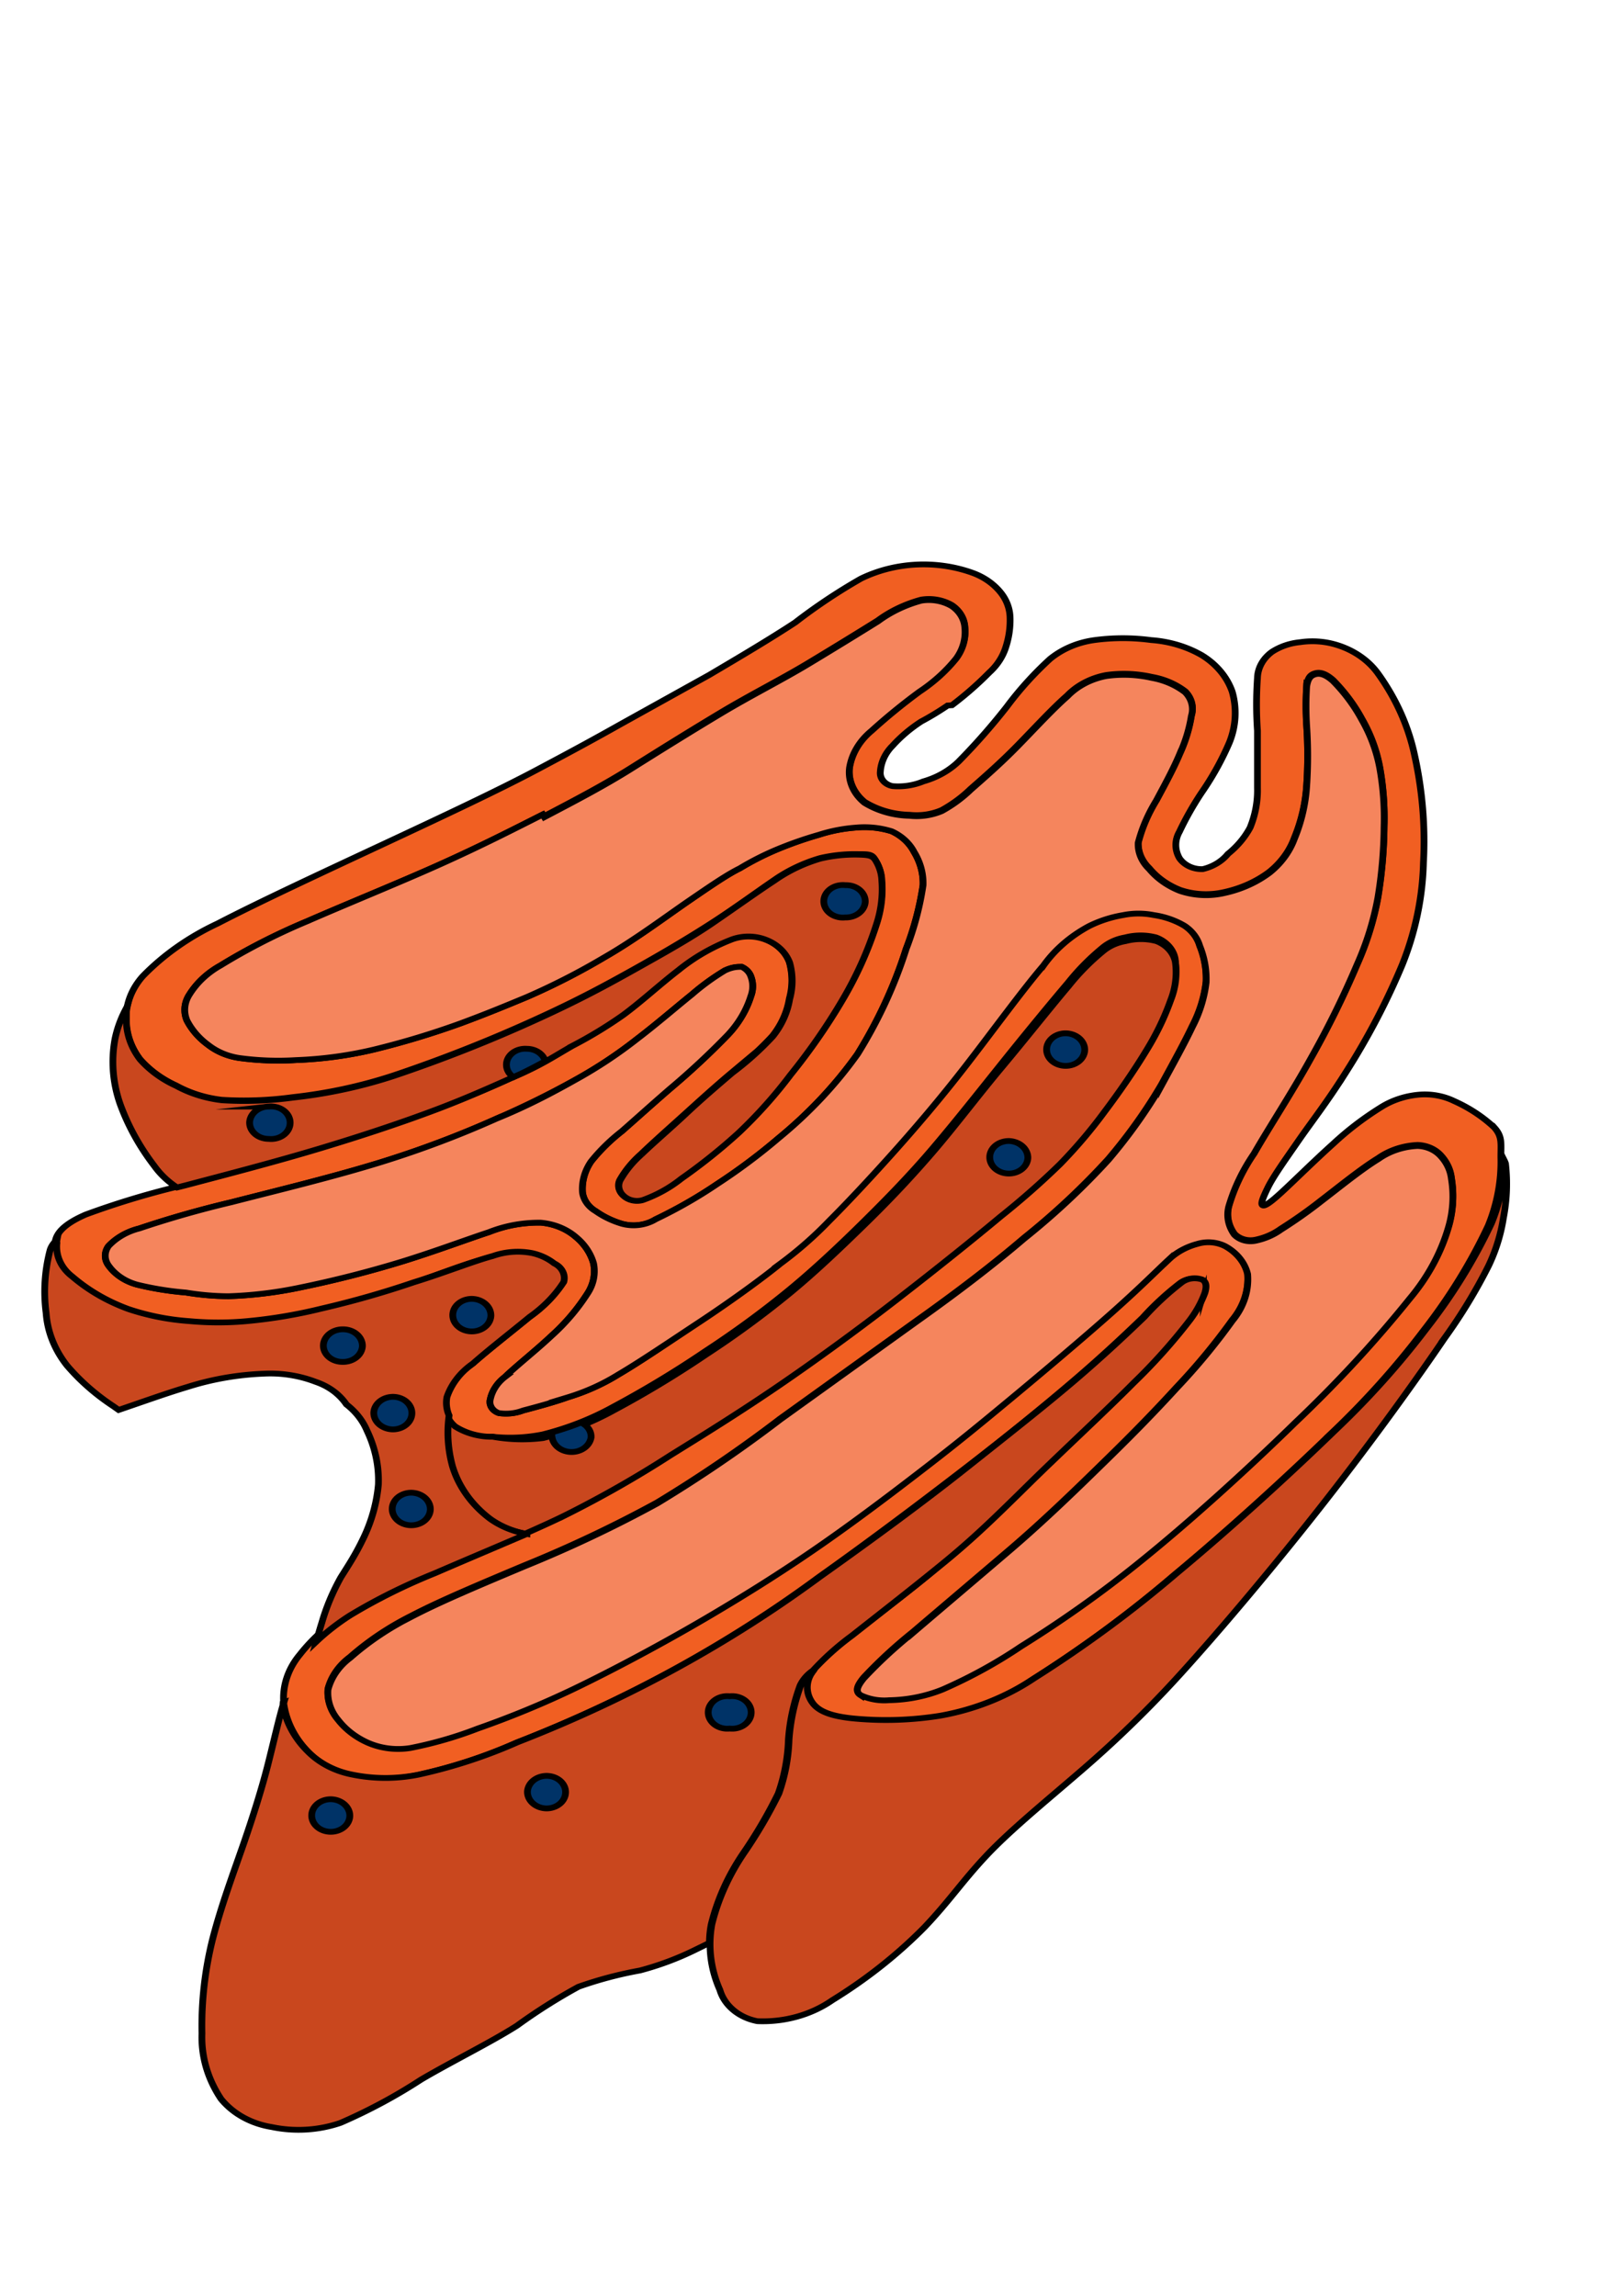 <?xml version="1.0" encoding="UTF-8" standalone="no"?>
<svg
   xmlns:dc="http://purl.org/dc/elements/1.1/"
   xmlns:cc="http://creativecommons.org/ns#"
   xmlns:rdf="http://www.w3.org/1999/02/22-rdf-syntax-ns#"
   xmlns:svg="http://www.w3.org/2000/svg"
   xmlns="http://www.w3.org/2000/svg"
   xmlns:sodipodi="http://sodipodi.sourceforge.net/DTD/sodipodi-0.dtd"
   xmlns:inkscape="http://www.inkscape.org/namespaces/inkscape"
   width="210mm"
   height="297mm"
   viewBox="0 0 210 297"
   version="1.1"
   id="svg8"
   inkscape:version="1.0.1 (3bc2e813f5, 2020-09-07)"
   sodipodi:docname="goldzi.svg">
  <defs
     id="defs2" />
  <sodipodi:namedview
     id="base"
     pagecolor="#ffffff"
     bordercolor="#666666"
     borderopacity="1.0"
     inkscape:pageopacity="0.0"
     inkscape:pageshadow="2"
     inkscape:zoom="0.35"
     inkscape:cx="-408.99217"
     inkscape:cy="70.186658"
     inkscape:document-units="mm"
     inkscape:current-layer="layer1"
     inkscape:document-rotation="0"
     showgrid="false"
     inkscape:window-width="1920"
     inkscape:window-height="1001"
     inkscape:window-x="-9"
     inkscape:window-y="-9"
     inkscape:window-maximized="1" />
  <g
     inkscape:label="Layer 1"
     inkscape:groupmode="layer"
     id="layer1">
    <g
       id="g6123"
       transform="matrix(3.977,0,0,3.398,-2242.822,-218.57)">
      <path
         class="cls-20"
         d="m 594.919,91.172 a 11.85,11.85 0 0 0 1.21,-1.24 2.26,2.26 0 0 0 0.55,-1 3.81,3.81 0 0 0 0.13,-1.13 1.75,1.75 0 0 0 -0.31,-0.93 2.11,2.11 0 0 0 -0.91,-0.74 4.11,4.11 0 0 0 -3.63,0.22 18.52,18.52 0 0 0 -2.14,1.67 c -0.82,0.63 -1.8,1.31 -2.8,2 l -2.86,1.86 c -0.85,0.56 -1.54,1 -2.78,1.77 -1.24,0.77 -3.06,1.77 -5,2.83 -1.94,1.06 -4,2.18 -5.35,3 a 8.41,8.41 0 0 0 -2.43,2 2.66,2.66 0 0 0 -0.55,1.62 2.77,2.77 0 0 0 0.45,1.54 3.57,3.57 0 0 0 1.17,1 3.67,3.67 0 0 0 1.49,0.55 10,10 0 0 0 2.31,-0.1 14.11,14.11 0 0 0 3.29,-0.83 44.15,44.15 0 0 0 4.65,-2.15 c 1.37,-0.73 2.26,-1.3 3.15,-1.88 0.89,-0.58 1.79,-1.2 2.57,-1.79 0.78,-0.59 1.46,-1.18 2,-1.61 a 4.82,4.82 0 0 1 1.5,-0.84 4.23,4.23 0 0 1 1.27,-0.15 c 0.3,0 0.42,0 0.51,0.19 a 1.76,1.76 0 0 1 0.22,0.81 4.9,4.9 0 0 1 -0.18,1.67 15.34,15.34 0 0 1 -1.1,2.86 24.08,24.08 0 0 1 -1.69,2.85 17.16,17.16 0 0 1 -1.68,2.2 19.65,19.65 0 0 1 -1.88,1.76 4.21,4.21 0 0 1 -1.25,0.81 0.59,0.59 0 0 1 -0.63,-0.17 0.54,0.54 0 0 1 -0.11,-0.57 3.8,3.8 0 0 1 0.7,-1 c 0.38,-0.43 0.93,-1 1.45,-1.55 0.52,-0.55 1,-1.06 1.5,-1.55 a 10.48,10.48 0 0 0 1.32,-1.39 3.34,3.34 0 0 0 0.55,-1.42 3,3 0 0 0 0,-1.39 1.43,1.43 0 0 0 -0.75,-0.86 1.36,1.36 0 0 0 -1.18,0 6.23,6.23 0 0 0 -1.68,1.14 c -0.6,0.54 -1.21,1.2 -1.8,1.71 a 14.08,14.08 0 0 1 -1.66,1.18 c -0.51,0.34 -1,0.66 -1.67,1.06 -0.67,0.4 -1.64,0.87 -2.75,1.36 -1.11,0.49 -2.39,1 -3.81,1.49 -1.42,0.49 -3,1 -4.36,1.4 a 24.26,24.26 0 0 0 -3.23,1.13 c -0.71,0.36 -1,0.73 -1,1.13 a 1.52,1.52 0 0 0 0.5,1.28 5.78,5.78 0 0 0 1.83,1.24 7,7 0 0 0 2,0.46 8.66,8.66 0 0 0 1.84,0 14.21,14.21 0 0 0 2.44,-0.48 27.35,27.35 0 0 0 3,-1 c 1,-0.41 1.93,-0.85 2.57,-1 a 2.11,2.11 0 0 1 1.29,-0.11 1.69,1.69 0 0 1 0.71,0.39 0.64,0.64 0 0 1 0.31,0.71 4.57,4.57 0 0 1 -1.1,1.32 c -0.59,0.57 -1.34,1.25 -1.85,1.78 a 2.57,2.57 0 0 0 -0.85,1.28 1.32,1.32 0 0 0 0.35,1.15 2,2 0 0 0 1.2,0.31 4.65,4.65 0 0 0 1.63,-0.09 8.76,8.76 0 0 0 2.29,-1.05 33,33 0 0 0 3,-2.12 31.8,31.8 0 0 0 2.74,-2.35 c 0.85,-0.82 1.67,-1.73 2.44,-2.62 0.77,-0.89 1.5,-1.77 2.22,-2.76 0.72,-0.99 1.45,-2.07 2.23,-3.21 0.78,-1.14 1.61,-2.32 2.17,-3.09 a 8.38,8.38 0 0 1 1.11,-1.32 1.46,1.46 0 0 1 0.75,-0.4 1.7,1.7 0 0 1 1,0 1.06,1.06 0 0 1 0.62,0.8 3.3,3.3 0 0 1 -0.15,1.44 10.84,10.84 0 0 1 -0.77,1.88 c -0.38,0.74 -0.89,1.61 -1.38,2.37 a 18.43,18.43 0 0 1 -1.45,2 27.76,27.76 0 0 1 -1.94,2 c -0.86,0.84 -2,1.94 -3.32,3.11 -1.32,1.17 -2.75,2.4 -4,3.41 -1.25,1.01 -2.35,1.79 -3.41,2.56 a 35,35 0 0 1 -3.45,2.3 c -1.35,0.77 -3,1.56 -4.27,2.19 a 18.17,18.17 0 0 0 -2.75,1.6 6.48,6.48 0 0 0 -1.59,1.65 2.85,2.85 0 0 0 -0.52,1.85 3.53,3.53 0 0 0 0.8,1.85 2.65,2.65 0 0 0 1.37,0.88 4.63,4.63 0 0 0 2.18,0 15.16,15.16 0 0 0 3.21,-1.23 41.12,41.12 0 0 0 9.85,-6.31 c 1.65,-1.37 3.35,-2.87 4.77,-4.15 1.42,-1.28 2.56,-2.37 3.51,-3.32 0.95,-0.95 1.7,-1.78 2.26,-2.41 a 9.91,9.91 0 0 1 1.2,-1.3 0.64,0.64 0 0 1 0.69,-0.12 c 0.13,0.09 0.14,0.26 0.08,0.5 a 4.25,4.25 0 0 1 -0.53,1.1 21.11,21.11 0 0 1 -1.78,2.32 c -0.94,1.11 -2.32,2.64 -3.39,3.83 -1.07,1.19 -1.81,2 -2.77,3 -0.96,1 -2.16,2 -3,2.79 a 6.33,6.33 0 0 0 -1.4,1.55 1.11,1.11 0 0 0 0.08,1.12 c 0.21,0.3 0.61,0.48 1.35,0.56 a 9.54,9.54 0 0 0 2.78,-0.11 7.37,7.37 0 0 0 3.05,-1.42 41.17,41.17 0 0 0 4.64,-4 c 1.79,-1.74 3.74,-3.83 5.13,-5.41 a 31,31 0 0 0 3,-3.91 21.85,21.85 0 0 0 2.11,-4 7.36,7.36 0 0 0 0.41,-2.6 c 0,-0.55 0.05,-0.79 -0.22,-1.14 a 4.75,4.75 0 0 0 -1.3,-1 1.93,1.93 0 0 0 -1.18,-0.24 2.52,2.52 0 0 0 -1.18,0.46 10.42,10.42 0 0 0 -1.57,1.4 c -0.61,0.64 -1.29,1.43 -1.7,1.87 -0.41,0.44 -0.56,0.53 -0.61,0.47 -0.05,-0.06 0,-0.24 0.18,-0.67 0.18,-0.43 0.58,-1.08 1,-1.79 0.42,-0.71 0.92,-1.45 1.54,-2.6 a 28.9,28.9 0 0 0 1.83,-4.09 12.81,12.81 0 0 0 0.69,-3.88 17.59,17.59 0 0 0 -0.29,-4.11 9,9 0 0 0 -1.19,-3.1 2.61,2.61 0 0 0 -1.38,-1.1 2.32,2.32 0 0 0 -1.15,-0.09 1.85,1.85 0 0 0 -0.92,0.37 1.35,1.35 0 0 0 -0.47,1 16.8,16.8 0 0 0 0,2 c 0,0.76 0,1.54 0,2.17 a 4.28,4.28 0 0 1 -0.24,1.52 3.22,3.22 0 0 1 -0.72,1 1.48,1.48 0 0 1 -0.82,0.58 0.84,0.84 0 0 1 -0.76,-0.42 1.14,1.14 0 0 1 0,-1 12.46,12.46 0 0 1 0.71,-1.47 11.56,11.56 0 0 0 0.92,-1.94 3.44,3.44 0 0 0 0.09,-1.92 2.62,2.62 0 0 0 -1,-1.4 3.46,3.46 0 0 0 -1.64,-0.57 5.92,5.92 0 0 0 -1.84,0 2.7,2.7 0 0 0 -1.45,0.72 12.49,12.49 0 0 0 -1.4,1.81 23.6,23.6 0 0 1 -1.57,2.09 2.64,2.64 0 0 1 -1.15,0.76 1.87,1.87 0 0 1 -1,0.18 0.51,0.51 0 0 1 -0.4,-0.54 1.67,1.67 0 0 1 0.4,-1 5,5 0 0 1 0.93,-0.92 9,9 0 0 0 0.86,-0.61 z m -13.31,4.16 c -1,0.59 -2,1.19 -3.33,1.89 -1.33,0.7 -3,1.49 -4.33,2.17 a 19.57,19.57 0 0 0 -2.83,1.69 3,3 0 0 0 -1,1.09 1.2,1.2 0 0 0 -0.09,1 2.6,2.6 0 0 0 0.7,0.94 2,2 0 0 0 1,0.49 8,8 0 0 0 1.85,0.08 11.23,11.23 0 0 0 2.53,-0.4 26,26 0 0 0 2.83,-1 c 0.83,-0.36 1.43,-0.65 2.15,-1 a 21.63,21.63 0 0 0 2.52,-1.51 c 1,-0.67 2,-1.55 2.76,-2.16 0.76,-0.61 1.25,-1 1.65,-1.23 a 8.82,8.82 0 0 1 1.17,-0.7 11.32,11.32 0 0 1 1.41,-0.58 4.53,4.53 0 0 1 1.18,-0.27 2.58,2.58 0 0 1 1.18,0.14 1.65,1.65 0 0 1 0.73,0.79 2.55,2.55 0 0 1 0.29,1.26 12.92,12.92 0 0 1 -0.55,2.43 19.21,19.21 0 0 1 -1.58,4 15.85,15.85 0 0 1 -2.57,3.2 19.93,19.93 0 0 1 -2,1.75 15,15 0 0 1 -2,1.34 1.24,1.24 0 0 1 -1.1,0.17 2.75,2.75 0 0 1 -0.85,-0.48 1,1 0 0 1 -0.43,-0.72 2.07,2.07 0 0 1 0.28,-1.17 6.59,6.59 0 0 1 1,-1.15 c 0.42,-0.43 0.91,-0.95 1.55,-1.6 a 27.3,27.3 0 0 0 1.9,-2.07 4,4 0 0 0 0.75,-1.48 1.22,1.22 0 0 0 0,-0.74 0.61,0.61 0 0 0 -0.3,-0.37 c -0.13,0 -0.3,0 -0.55,0.14 a 7.83,7.83 0 0 0 -1.07,0.91 c -0.5,0.47 -1.15,1.13 -1.79,1.7 a 14.94,14.94 0 0 1 -2,1.55 28.79,28.79 0 0 1 -2.57,1.48 30.48,30.48 0 0 1 -3.74,1.65 c -1.54,0.56 -3.45,1.1 -4.88,1.53 a 30.07,30.07 0 0 0 -3,1 2,2 0 0 0 -1,0.67 0.7,0.7 0 0 0 0,0.74 1.68,1.68 0 0 0 0.93,0.73 8.74,8.74 0 0 0 1.59,0.3 7.5,7.5 0 0 0 1.38,0.14 11.59,11.59 0 0 0 2.33,-0.33 32.08,32.08 0 0 0 3.35,-1 c 1.1,-0.4 2.07,-0.83 2.8,-1.11 a 3.83,3.83 0 0 1 1.68,-0.36 1.87,1.87 0 0 1 1.15,0.55 2.07,2.07 0 0 1 0.57,1 1.73,1.73 0 0 1 -0.21,1.17 7.7,7.7 0 0 1 -1.17,1.6 c -0.51,0.56 -1.13,1.13 -1.5,1.55 a 1.51,1.51 0 0 0 -0.49,0.92 0.46,0.46 0 0 0 0.29,0.46 1.36,1.36 0 0 0 0.79,-0.1 c 0.39,-0.12 1,-0.31 1.45,-0.5 a 6.5,6.5 0 0 0 1.65,-0.87 c 0.7,-0.48 1.67,-1.25 2.64,-2.05 0.97,-0.8 2,-1.61 2.63,-2.21 a 13.32,13.32 0 0 0 1.58,-1.62 c 0.54,-0.63 1.24,-1.5 2,-2.49 0.76,-0.99 1.59,-2.12 2.47,-3.45 0.88,-1.33 1.83,-2.86 2.51,-3.79 a 4.6,4.6 0 0 1 1.48,-1.5 3.57,3.57 0 0 1 1.11,-0.42 2.17,2.17 0 0 1 1,0 2.46,2.46 0 0 1 1,0.41 1.39,1.39 0 0 1 0.49,0.76 3.84,3.84 0 0 1 0.21,1.39 5.52,5.52 0 0 1 -0.45,1.7 c -0.26,0.64 -0.6,1.36 -1,2.22 a 20.25,20.25 0 0 1 -1.73,2.84 26,26 0 0 1 -2.74,3 c -1,1 -2.11,2 -3.48,3.14 l -4.46,3.75 a 44.76,44.76 0 0 1 -4,3.19 39.33,39.33 0 0 1 -4.33,2.4 c -1.42,0.7 -2.71,1.33 -3.66,1.91 a 9.42,9.42 0 0 0 -2,1.57 2.25,2.25 0 0 0 -0.72,1.21 1.75,1.75 0 0 0 0.33,1.15 2.61,2.61 0 0 0 0.95,0.86 2.16,2.16 0 0 0 1.4,0.21 11.5,11.5 0 0 0 2.19,-0.74 28.54,28.54 0 0 0 3.11,-1.5 c 1.3,-0.73 2.93,-1.75 4.34,-2.72 1.41,-0.97 2.62,-1.87 3.83,-2.86 1.21,-0.99 2.43,-2.08 3.37,-2.93 0.94,-0.85 1.6,-1.48 2.63,-2.48 1.03,-1 2.43,-2.38 3.38,-3.37 0.95,-0.99 1.45,-1.59 1.83,-2 a 2.07,2.07 0 0 1 0.92,-0.59 1.07,1.07 0 0 1 0.9,0.08 1.65,1.65 0 0 1 0.74,1.07 2.72,2.72 0 0 1 -0.5,1.78 23.81,23.81 0 0 1 -1.81,2.56 c -0.68,0.87 -1.36,1.69 -2.26,2.72 -0.9,1.03 -2,2.29 -3.18,3.47 -1.18,1.18 -2.31,2.3 -3.14,3.13 a 16.41,16.41 0 0 0 -1.6,1.73 c -0.25,0.36 -0.26,0.52 -0.1,0.64 a 1.59,1.59 0 0 0 0.93,0.19 4.26,4.26 0 0 0 1.74,-0.41 15.52,15.52 0 0 0 2.55,-1.64 39,39 0 0 0 3.88,-3.23 c 1.58,-1.49 3.46,-3.48 5.05,-5.3 a 46,46 0 0 0 3.73,-4.73 7.93,7.93 0 0 0 1.27,-2.8 4.82,4.82 0 0 0 0.07,-1.74 1.64,1.64 0 0 0 -0.37,-0.89 1,1 0 0 0 -0.73,-0.36 2.18,2.18 0 0 0 -1.28,0.5 c -0.56,0.4 -1.27,1.08 -1.84,1.59 a 15.79,15.79 0 0 1 -1.33,1.1 2,2 0 0 1 -0.83,0.42 0.68,0.68 0 0 1 -0.68,-0.23 1.45,1.45 0 0 1 -0.18,-1.09 7.65,7.65 0 0 1 0.82,-2 c 0.49,-1 1.23,-2.32 1.85,-3.63 a 38.08,38.08 0 0 0 1.5,-3.56 12.55,12.55 0 0 0 0.68,-2.56 20.42,20.42 0 0 0 0.2,-2.69 12.49,12.49 0 0 0 -0.14,-2.23 6.47,6.47 0 0 0 -0.58,-1.84 6.55,6.55 0 0 0 -0.94,-1.48 c -0.29,-0.3 -0.47,-0.3 -0.6,-0.25 -0.13,0.05 -0.22,0.15 -0.26,0.46 a 14.27,14.27 0 0 0 0,1.49 19.69,19.69 0 0 1 0,2.31 7.2,7.2 0 0 1 -0.4,2 3,3 0 0 1 -0.81,1.29 3.54,3.54 0 0 1 -1.46,0.77 2.28,2.28 0 0 1 -1.45,-0.08 2.51,2.51 0 0 1 -1,-0.83 1.42,1.42 0 0 1 -0.36,-1 6.43,6.43 0 0 1 0.59,-1.61 c 0.27,-0.59 0.56,-1.21 0.76,-1.77 a 6.25,6.25 0 0 0 0.38,-1.45 1,1 0 0 0 -0.2,-0.9 2.32,2.32 0 0 0 -1.09,-0.55 3.54,3.54 0 0 0 -1.48,-0.07 2.28,2.28 0 0 0 -1.27,0.78 c -0.47,0.48 -1.05,1.22 -1.61,1.89 -0.56,0.67 -1.12,1.24 -1.53,1.66 a 4.53,4.53 0 0 1 -0.94,0.81 1.82,1.82 0 0 1 -1.05,0.18 2.61,2.61 0 0 1 -1.46,-0.49 1.6,1.6 0 0 1 -0.49,-1.35 2.42,2.42 0 0 1 0.71,-1.39 20.52,20.52 0 0 1 1.57,-1.5 5.65,5.65 0 0 0 1.19,-1.26 1.89,1.89 0 0 0 0.28,-1.17 1.12,1.12 0 0 0 -0.42,-0.82 1.32,1.32 0 0 0 -1,-0.21 4,4 0 0 0 -1.41,0.79 c -0.59,0.43 -1.38,1 -2.26,1.62 -0.88,0.62 -1.87,1.2 -2.84,1.88 -0.97,0.68 -2,1.43 -2.91,2.1 -0.91,0.67 -1.88,1.26 -2.84,1.85 z"
         id="path3185-0"
         style="fill:#f15f22;fill-rule:evenodd;stroke:#000000;stroke-width:0.22px;stroke-miterlimit:22.93" />
      <path
         class="cls-21"
         d="m 581.609,95.332 c -1,0.59 -2,1.19 -3.33,1.89 -1.33,0.7 -3,1.49 -4.33,2.17 a 19.57,19.57 0 0 0 -2.83,1.69 3,3 0 0 0 -1,1.09 1.2,1.2 0 0 0 -0.09,1 2.6,2.6 0 0 0 0.7,0.94 2,2 0 0 0 1,0.49 8,8 0 0 0 1.85,0.08 11.23,11.23 0 0 0 2.53,-0.4 24.09,24.09 0 0 0 2.83,-1 c 0.83,-0.36 1.43,-0.65 2.15,-1 a 21.63,21.63 0 0 0 2.52,-1.51 c 1,-0.67 2,-1.55 2.76,-2.16 0.76,-0.61 1.25,-1 1.65,-1.23 a 8.82,8.82 0 0 1 1.17,-0.7 11.32,11.32 0 0 1 1.41,-0.58 4.53,4.53 0 0 1 1.18,-0.27 2.58,2.58 0 0 1 1.18,0.14 1.65,1.65 0 0 1 0.73,0.79 2.55,2.55 0 0 1 0.29,1.26 12.92,12.92 0 0 1 -0.55,2.43 19.21,19.21 0 0 1 -1.58,4 15.85,15.85 0 0 1 -2.57,3.2 19.93,19.93 0 0 1 -2,1.75 15,15 0 0 1 -2,1.34 1.23,1.23 0 0 1 -1.1,0.17 2.75,2.75 0 0 1 -0.85,-0.48 1,1 0 0 1 -0.43,-0.72 2.07,2.07 0 0 1 0.28,-1.17 6.59,6.59 0 0 1 1,-1.15 c 0.42,-0.43 0.91,-0.95 1.55,-1.6 a 27.3,27.3 0 0 0 1.9,-2.07 4,4 0 0 0 0.75,-1.48 1.22,1.22 0 0 0 0,-0.74 0.61,0.61 0 0 0 -0.3,-0.37 c -0.13,0 -0.3,0 -0.55,0.14 a 7.83,7.83 0 0 0 -1.07,0.91 c -0.5,0.47 -1.15,1.13 -1.79,1.7 a 14.94,14.94 0 0 1 -2,1.55 c -0.73,0.48 -1.56,1 -2.57,1.48 a 30.48,30.48 0 0 1 -3.74,1.65 c -1.54,0.56 -3.45,1.1 -4.88,1.53 a 30.07,30.07 0 0 0 -3,1 2,2 0 0 0 -1,0.67 0.7,0.7 0 0 0 0,0.74 1.68,1.68 0 0 0 0.93,0.73 8.74,8.74 0 0 0 1.59,0.3 7.5,7.5 0 0 0 1.38,0.14 11.59,11.59 0 0 0 2.33,-0.33 32.08,32.08 0 0 0 3.35,-1 c 1.1,-0.4 2.07,-0.83 2.8,-1.11 a 3.83,3.83 0 0 1 1.68,-0.36 1.87,1.87 0 0 1 1.15,0.55 2.07,2.07 0 0 1 0.57,1 1.73,1.73 0 0 1 -0.21,1.17 7.7,7.7 0 0 1 -1.17,1.6 c -0.51,0.56 -1.13,1.13 -1.5,1.55 a 1.51,1.51 0 0 0 -0.49,0.92 0.46,0.46 0 0 0 0.29,0.46 1.36,1.36 0 0 0 0.79,-0.1 c 0.39,-0.12 1,-0.31 1.45,-0.5 a 6.5,6.5 0 0 0 1.65,-0.87 c 0.7,-0.48 1.67,-1.25 2.64,-2 0.97,-0.75 2,-1.62 2.63,-2.22 a 13.32,13.32 0 0 0 1.58,-1.62 c 0.54,-0.63 1.24,-1.5 2,-2.49 0.76,-0.99 1.59,-2.12 2.47,-3.45 0.88,-1.33 1.83,-2.86 2.51,-3.79 a 4.6,4.6 0 0 1 1.48,-1.5 3.57,3.57 0 0 1 1.11,-0.42 2.17,2.17 0 0 1 1,0 2.46,2.46 0 0 1 1,0.41 1.39,1.39 0 0 1 0.49,0.76 3.84,3.84 0 0 1 0.21,1.39 5.52,5.52 0 0 1 -0.45,1.7 c -0.26,0.64 -0.6,1.36 -1,2.22 a 20.25,20.25 0 0 1 -1.73,2.84 26,26 0 0 1 -2.74,3 c -1,1 -2.11,2 -3.48,3.14 l -4.46,3.75 a 44.76,44.76 0 0 1 -4,3.19 39.33,39.33 0 0 1 -4.33,2.4 c -1.42,0.7 -2.71,1.33 -3.66,1.91 a 9.42,9.42 0 0 0 -2,1.57 2.25,2.25 0 0 0 -0.72,1.21 1.75,1.75 0 0 0 0.33,1.15 2.61,2.61 0 0 0 0.95,0.86 2.16,2.16 0 0 0 1.4,0.21 11.5,11.5 0 0 0 2.19,-0.74 28.54,28.54 0 0 0 3.11,-1.5 c 1.3,-0.73 2.93,-1.75 4.34,-2.72 1.41,-0.97 2.62,-1.87 3.83,-2.86 1.21,-0.99 2.43,-2.08 3.37,-2.93 0.94,-0.85 1.6,-1.48 2.63,-2.48 1.03,-1 2.43,-2.38 3.38,-3.37 0.95,-0.99 1.45,-1.59 1.83,-2 a 2.07,2.07 0 0 1 0.92,-0.59 1.07,1.07 0 0 1 0.9,0.08 1.65,1.65 0 0 1 0.74,1.07 2.72,2.72 0 0 1 -0.5,1.78 23.81,23.81 0 0 1 -1.81,2.56 c -0.68,0.87 -1.36,1.69 -2.26,2.72 -0.9,1.03 -2,2.29 -3.18,3.47 -1.18,1.18 -2.31,2.3 -3.14,3.13 a 16.41,16.41 0 0 0 -1.6,1.73 c -0.25,0.36 -0.26,0.52 -0.1,0.64 a 1.59,1.59 0 0 0 0.93,0.19 4.26,4.26 0 0 0 1.74,-0.41 15.52,15.52 0 0 0 2.55,-1.64 39,39 0 0 0 3.88,-3.23 c 1.58,-1.49 3.46,-3.48 5.05,-5.3 a 46,46 0 0 0 3.73,-4.73 7.93,7.93 0 0 0 1.27,-2.8 4.82,4.82 0 0 0 0.07,-1.74 1.64,1.64 0 0 0 -0.37,-0.89 1,1 0 0 0 -0.73,-0.36 2.18,2.18 0 0 0 -1.28,0.5 c -0.56,0.4 -1.27,1.08 -1.84,1.59 a 15.79,15.79 0 0 1 -1.33,1.1 2,2 0 0 1 -0.83,0.42 0.68,0.68 0 0 1 -0.68,-0.23 1.45,1.45 0 0 1 -0.18,-1.09 7.65,7.65 0 0 1 0.82,-2 c 0.49,-1 1.23,-2.32 1.85,-3.63 a 38.08,38.08 0 0 0 1.5,-3.56 12.55,12.55 0 0 0 0.68,-2.56 20.42,20.42 0 0 0 0.2,-2.69 12.49,12.49 0 0 0 -0.14,-2.23 6.47,6.47 0 0 0 -0.58,-1.84 6.55,6.55 0 0 0 -0.94,-1.48 c -0.29,-0.3 -0.47,-0.3 -0.6,-0.25 -0.13,0.05 -0.22,0.15 -0.26,0.46 a 14.27,14.27 0 0 0 0,1.49 19.69,19.69 0 0 1 0,2.31 7.2,7.2 0 0 1 -0.4,2 3,3 0 0 1 -0.81,1.29 3.54,3.54 0 0 1 -1.46,0.77 2.28,2.28 0 0 1 -1.45,-0.08 2.51,2.51 0 0 1 -1,-0.83 1.42,1.42 0 0 1 -0.36,-1 6.43,6.43 0 0 1 0.59,-1.61 c 0.27,-0.59 0.56,-1.21 0.76,-1.77 a 6.25,6.25 0 0 0 0.38,-1.45 1,1 0 0 0 -0.2,-0.9 2.32,2.32 0 0 0 -1.09,-0.55 3.54,3.54 0 0 0 -1.48,-0.07 2.28,2.28 0 0 0 -1.27,0.78 c -0.47,0.48 -1.05,1.22 -1.61,1.89 -0.56,0.67 -1.12,1.24 -1.53,1.66 a 4.53,4.53 0 0 1 -0.94,0.81 1.82,1.82 0 0 1 -1.05,0.18 2.61,2.61 0 0 1 -1.46,-0.49 1.6,1.6 0 0 1 -0.49,-1.35 2.42,2.42 0 0 1 0.71,-1.39 20.52,20.52 0 0 1 1.57,-1.5 5.65,5.65 0 0 0 1.19,-1.26 1.89,1.89 0 0 0 0.28,-1.17 1.12,1.12 0 0 0 -0.42,-0.82 1.32,1.32 0 0 0 -1,-0.21 4,4 0 0 0 -1.41,0.79 c -0.59,0.43 -1.38,1 -2.26,1.62 -0.88,0.62 -1.87,1.2 -2.84,1.88 -0.97,0.68 -2,1.43 -2.91,2.1 -0.91,0.67 -1.88,1.26 -2.84,1.85 z"
         id="path3187-3"
         style="fill:#f5855d;fill-rule:evenodd;stroke:#000000;stroke-width:0.22px;stroke-miterlimit:22.93" />
      <path
         class="cls-22"
         d="m 568.079,102.662 a 4.73,4.73 0 0 0 -0.39,1.22 5.6,5.6 0 0 0 0.17,2.48 9.33,9.33 0 0 0 1.11,2.35 3,3 0 0 0 0.74,0.82 l 0.27,-0.08 c 1.36,-0.42 2.94,-0.9 4.36,-1.4 1.42,-0.5 2.7,-1 3.81,-1.49 1.11,-0.49 2.05,-1 2.75,-1.36 0.7,-0.36 1.16,-0.72 1.67,-1.06 a 14.08,14.08 0 0 0 1.66,-1.18 c 0.59,-0.51 1.2,-1.17 1.8,-1.71 a 6.23,6.23 0 0 1 1.68,-1.14 1.36,1.36 0 0 1 1.18,0 1.43,1.43 0 0 1 0.75,0.86 3,3 0 0 1 0,1.39 3.34,3.34 0 0 1 -0.55,1.42 10.48,10.48 0 0 1 -1.32,1.39 c -0.49,0.49 -1,1 -1.5,1.55 -0.5,0.55 -1.07,1.12 -1.45,1.55 a 3.8,3.8 0 0 0 -0.7,1 0.54,0.54 0 0 0 0.11,0.57 0.59,0.59 0 0 0 0.63,0.17 4.21,4.21 0 0 0 1.25,-0.81 19.65,19.65 0 0 0 1.88,-1.76 17.16,17.16 0 0 0 1.68,-2.2 24.08,24.08 0 0 0 1.69,-2.85 15.34,15.34 0 0 0 1.1,-2.86 4.9,4.9 0 0 0 0.18,-1.67 1.76,1.76 0 0 0 -0.22,-0.81 c -0.09,-0.15 -0.21,-0.18 -0.51,-0.19 a 4.23,4.23 0 0 0 -1.27,0.15 4.82,4.82 0 0 0 -1.5,0.84 c -0.56,0.43 -1.24,1 -2,1.61 -0.76,0.61 -1.67,1.2 -2.57,1.79 -0.9,0.59 -1.78,1.15 -3.15,1.88 a 44.15,44.15 0 0 1 -4.65,2.15 14.11,14.11 0 0 1 -3.29,0.83 10,10 0 0 1 -2.31,0.1 3.67,3.67 0 0 1 -1.49,-0.55 3.57,3.57 0 0 1 -1.17,-1 2.77,2.77 0 0 1 -0.45,-1.54 c 0,-0.13 0,-0.25 0,-0.37 z"
         id="path3191-9"
         style="fill:#c9471e;fill-rule:evenodd;stroke:#000000;stroke-width:0.22px;stroke-miterlimit:22.93" />
      <path
         class="cls-22"
         d="m 578.509,118.202 a 5.61,5.61 0 0 0 0.11,1.93 4,4 0 0 0 1.22,2 2.71,2.71 0 0 0 1.2,0.58 c 0.44,-0.23 0.88,-0.46 1.28,-0.69 a 35,35 0 0 0 3.45,-2.3 c 1.06,-0.77 2.14,-1.55 3.41,-2.56 1.27,-1.01 2.71,-2.24 4,-3.41 1.29,-1.17 2.46,-2.27 3.32,-3.11 a 27.76,27.76 0 0 0 1.94,-2 18.43,18.43 0 0 0 1.45,-2 c 0.49,-0.76 1,-1.63 1.38,-2.37 a 10.84,10.84 0 0 0 0.77,-1.88 3.3,3.3 0 0 0 0.15,-1.44 1.06,1.06 0 0 0 -0.62,-0.8 1.7,1.7 0 0 0 -1,0 1.46,1.46 0 0 0 -0.75,0.4 8.38,8.38 0 0 0 -1.11,1.32 c -0.56,0.77 -1.39,2 -2.17,3.09 -0.78,1.09 -1.51,2.23 -2.23,3.21 -0.72,0.98 -1.44,1.87 -2.22,2.76 -0.78,0.89 -1.59,1.8 -2.44,2.62 a 31.8,31.8 0 0 1 -2.74,2.35 33,33 0 0 1 -3,2.12 8.76,8.76 0 0 1 -2.29,1.05 4.65,4.65 0 0 1 -1.64,-0.05 2,2 0 0 1 -1.22,-0.39 1.11,1.11 0 0 1 -0.28,-0.45 z"
         id="path3193-7"
         style="fill:#c9471e;fill-rule:evenodd;stroke:#000000;stroke-width:0.22px;stroke-miterlimit:22.93" />
      <path
         class="cls-22"
         d="m 590.419,127.922 a 1.41,1.41 0 0 0 -0.42,0.57 8.61,8.61 0 0 0 -0.38,2.06 7.84,7.84 0 0 1 -0.33,2.05 19,19 0 0 1 -1.13,2.26 9.13,9.13 0 0 0 -1.05,2.72 4.89,4.89 0 0 0 0.26,2.5 1.62,1.62 0 0 0 1.22,1.19 3.58,3.58 0 0 0 2.44,-0.8 16.62,16.62 0 0 0 3,-2.78 c 0.81,-1 1.23,-1.75 2,-2.71 0.77,-0.96 1.94,-2.08 3,-3.15 a 40.15,40.15 0 0 0 3.35,-3.81 c 1.34,-1.73 3.1,-4.18 4.69,-6.56 1.59,-2.38 3,-4.68 3.87,-6.18 a 21.07,21.07 0 0 0 1.44,-2.77 7.37,7.37 0 0 0 0.48,-1.81 8,8 0 0 0 0.07,-2.08 1.09,1.09 0 0 0 -0.05,-0.14 7.13,7.13 0 0 1 -0.41,2.42 21.85,21.85 0 0 1 -2.11,4 31,31 0 0 1 -3,3.91 c -1.39,1.58 -3.34,3.67 -5.13,5.41 a 41.17,41.17 0 0 1 -4.64,4 7.37,7.37 0 0 1 -3.05,1.42 9.54,9.54 0 0 1 -2.78,0.11 c -0.74,-0.08 -1.14,-0.26 -1.35,-0.56 a 1.11,1.11 0 0 1 -0.08,-1.12 l 0.12,-0.21 z"
         id="path3195-5"
         style="fill:#c9471e;fill-rule:evenodd;stroke:#000000;stroke-width:0.22px;stroke-miterlimit:22.93" />
      <path
         class="cls-22"
         d="m 573.179,129.152 c -0.15,0.56 -0.33,1.51 -0.52,2.38 -0.19,0.87 -0.47,1.92 -0.79,3 -0.32,1.08 -0.72,2.33 -1,3.6 a 15.77,15.77 0 0 0 -0.35,3.61 4.72,4.72 0 0 0 0.62,2.49 2.58,2.58 0 0 0 1.65,1.07 3.65,3.65 0 0 0 2.24,-0.16 16.94,16.94 0 0 0 2.61,-1.64 c 1,-0.69 2.27,-1.42 3.13,-2.06 a 18.24,18.24 0 0 1 2,-1.48 11.24,11.24 0 0 1 2,-0.62 8.81,8.81 0 0 0 1.77,-0.77 l 0.49,-0.28 a 4.34,4.34 0 0 1 0.06,-0.71 9.13,9.13 0 0 1 1.05,-2.72 19,19 0 0 0 1.13,-2.26 7.84,7.84 0 0 0 0.33,-2.05 8.61,8.61 0 0 1 0.38,-2.06 1.41,1.41 0 0 1 0.42,-0.57 9.37,9.37 0 0 1 1.28,-1.34 c 0.8,-0.74 2,-1.83 3,-2.79 1,-0.96 1.71,-1.78 2.77,-3 1.06,-1.22 2.45,-2.72 3.39,-3.83 a 21.11,21.11 0 0 0 1.78,-2.32 4.25,4.25 0 0 0 0.53,-1.1 c 0.06,-0.24 0.05,-0.41 -0.08,-0.5 a 0.64,0.64 0 0 0 -0.69,0.12 9.91,9.91 0 0 0 -1.2,1.3 c -0.56,0.63 -1.31,1.46 -2.26,2.41 -0.95,0.95 -2.09,2 -3.51,3.32 -1.42,1.32 -3.12,2.78 -4.77,4.15 a 41.12,41.12 0 0 1 -9.85,6.31 15.16,15.16 0 0 1 -3.21,1.23 4.63,4.63 0 0 1 -2.18,0 2.65,2.65 0 0 1 -1.42,-0.86 3.53,3.53 0 0 1 -0.82,-1.73 0.62,0.62 0 0 1 0,-0.13 z"
         id="path3197-9"
         style="fill:#c9471e;fill-rule:evenodd;stroke:#000000;stroke-width:0.22px;stroke-miterlimit:22.93" />
      <path
         class="cls-22"
         d="m 565.729,111.612 a 0.84,0.84 0 0 0 -0.15,0.3 7.22,7.22 0 0 0 -0.13,2.4 4,4 0 0 0 0.68,2 7.63,7.63 0 0 0 1.51,1.55 l 0.17,0.14 c 0.78,-0.31 1.56,-0.64 2.25,-0.88 a 8.17,8.17 0 0 1 2.45,-0.5 3.59,3.59 0 0 1 1.71,0.31 2,2 0 0 1 1,0.86 2.47,2.47 0 0 1 0.67,1 5,5 0 0 1 0.37,2.05 6.73,6.73 0 0 1 -0.52,2.12 c -0.24,0.58 -0.48,1 -0.7,1.41 a 9,9 0 0 0 -0.62,1.73 c -0.06,0.22 -0.12,0.47 -0.18,0.72 a 7.71,7.71 0 0 1 1.1,-1 18.17,18.17 0 0 1 2.75,-1.6 c 0.87,-0.44 2,-1 3,-1.5 a 2.71,2.71 0 0 1 -1.2,-0.58 4,4 0 0 1 -1.22,-2 5.61,5.61 0 0 1 -0.11,-1.93 v 0 a 1.39,1.39 0 0 1 -0.07,-0.7 2.57,2.57 0 0 1 0.85,-1.28 c 0.51,-0.53 1.26,-1.21 1.85,-1.78 a 4.57,4.57 0 0 0 1.1,-1.32 0.64,0.64 0 0 0 -0.31,-0.71 1.69,1.69 0 0 0 -0.71,-0.39 2.11,2.11 0 0 0 -1.29,0.11 c -0.64,0.2 -1.57,0.64 -2.57,1 a 27.35,27.35 0 0 1 -3,1 14.21,14.21 0 0 1 -2.44,0.48 8.66,8.66 0 0 1 -1.84,0 7,7 0 0 1 -2,-0.46 5.78,5.78 0 0 1 -1.83,-1.24 1.52,1.52 0 0 1 -0.5,-1.28 0.3,0.3 0 0 1 0,-0.1 z"
         id="path3199-5"
         style="fill:#c9471e;fill-rule:evenodd;stroke:#000000;stroke-width:0.22px;stroke-miterlimit:22.93" />
      <path
         class="cls-23"
         d="m 572.729,106.452 a 0.63,0.63 0 0 0 -0.66,0.6 0.62,0.62 0 0 0 0.62,0.63 0.62,0.62 0 1 0 0,-1.23 z"
         id="path3307-5"
         style="fill:#003367;fill-rule:evenodd;stroke:#000000;stroke-width:0.22px;stroke-miterlimit:22.93" />
      <path
         class="cls-23"
         d="m 581.089,104.252 a 0.61,0.61 0 0 0 -0.44,1.08 l 0.25,-0.13 c 0.3,-0.17 0.56,-0.33 0.79,-0.48 a 0.62,0.62 0 0 0 -0.6,-0.47 z"
         id="path3309-6"
         style="fill:#003367;fill-rule:evenodd;stroke:#000000;stroke-width:0.22px;stroke-miterlimit:22.93" />
      <path
         class="cls-23"
         d="m 591.449,98.022 a 0.62,0.62 0 1 0 0,1.23 0.63,0.63 0 0 0 0.65,-0.6 0.62,0.62 0 0 0 -0.62,-0.63 z"
         id="path3311-7"
         style="fill:#003367;fill-rule:evenodd;stroke:#000000;stroke-width:0.22px;stroke-miterlimit:22.93" />
      <path
         class="cls-23"
         d="m 598.619,103.662 a 0.62,0.62 0 1 0 0.62,0.64 0.63,0.63 0 0 0 -0.62,-0.64 z"
         id="path3315-7"
         style="fill:#003367;fill-rule:evenodd;stroke:#000000;stroke-width:0.22px;stroke-miterlimit:22.93" />
      <path
         class="cls-23"
         d="m 596.769,107.762 a 0.62,0.62 0 1 0 0.62,0.64 0.64,0.64 0 0 0 -0.62,-0.64 z"
         id="path3317-9"
         style="fill:#003367;fill-rule:evenodd;stroke:#000000;stroke-width:0.22px;stroke-miterlimit:22.93" />
      <path
         class="cls-23"
         d="m 581.909,118.872 a 0.47,0.47 0 0 0 0,0.17 0.64,0.64 0 0 0 1.27,0 0.6,0.6 0 0 0 -0.33,-0.56 8.52,8.52 0 0 1 -0.91,0.36 z"
         id="path3323-4"
         style="fill:#003367;fill-rule:evenodd;stroke:#000000;stroke-width:0.22px;stroke-miterlimit:22.93" />
      <path
         class="cls-23"
         d="m 579.299,113.772 a 0.62,0.62 0 1 0 0.62,0.63 0.63,0.63 0 0 0 -0.62,-0.63 z"
         id="path3325-7"
         style="fill:#003367;fill-rule:evenodd;stroke:#000000;stroke-width:0.22px;stroke-miterlimit:22.93" />
      <path
         class="cls-23"
         d="m 575.119,114.932 a 0.63,0.63 0 0 0 -0.65,0.61 0.62,0.62 0 0 0 0.62,0.63 0.63,0.63 0 0 0 0.65,-0.6 0.63,0.63 0 0 0 -0.62,-0.64 z"
         id="path3327-0"
         style="fill:#003367;fill-rule:evenodd;stroke:#000000;stroke-width:0.22px;stroke-miterlimit:22.93" />
      <path
         class="cls-23"
         d="m 576.759,117.502 a 0.63,0.63 0 0 0 -0.65,0.6 0.63,0.63 0 0 0 0.62,0.64 0.62,0.62 0 1 0 0,-1.24 z"
         id="path3329-9"
         style="fill:#003367;fill-rule:evenodd;stroke:#000000;stroke-width:0.22px;stroke-miterlimit:22.93" />
      <path
         class="cls-23"
         d="m 577.329,121.152 a 0.62,0.62 0 1 0 0.62,0.64 0.63,0.63 0 0 0 -0.62,-0.64 z"
         id="path3331-4"
         style="fill:#003367;fill-rule:evenodd;stroke:#000000;stroke-width:0.22px;stroke-miterlimit:22.93" />
      <path
         class="cls-23"
         d="m 574.709,132.822 a 0.62,0.62 0 1 0 0.62,0.64 0.63,0.63 0 0 0 -0.62,-0.64 z"
         id="path3335-2"
         style="fill:#003367;fill-rule:evenodd;stroke:#000000;stroke-width:0.22px;stroke-miterlimit:22.93" />
      <path
         class="cls-23"
         d="m 581.759,131.932 a 0.63,0.63 0 0 0 -0.65,0.6 0.63,0.63 0 0 0 0.62,0.64 0.62,0.62 0 1 0 0,-1.24 z"
         id="path3337-14"
         style="fill:#003367;fill-rule:evenodd;stroke:#000000;stroke-width:0.22px;stroke-miterlimit:22.93" />
      <path
         class="cls-23"
         d="m 587.689,128.902 a 0.62,0.62 0 1 0 0,1.23 0.62,0.62 0 1 0 0,-1.23 z"
         id="path3339-0"
         style="fill:#003367;fill-rule:evenodd;stroke:#000000;stroke-width:0.22px;stroke-miterlimit:22.93" />
    </g>
  </g>
</svg>
